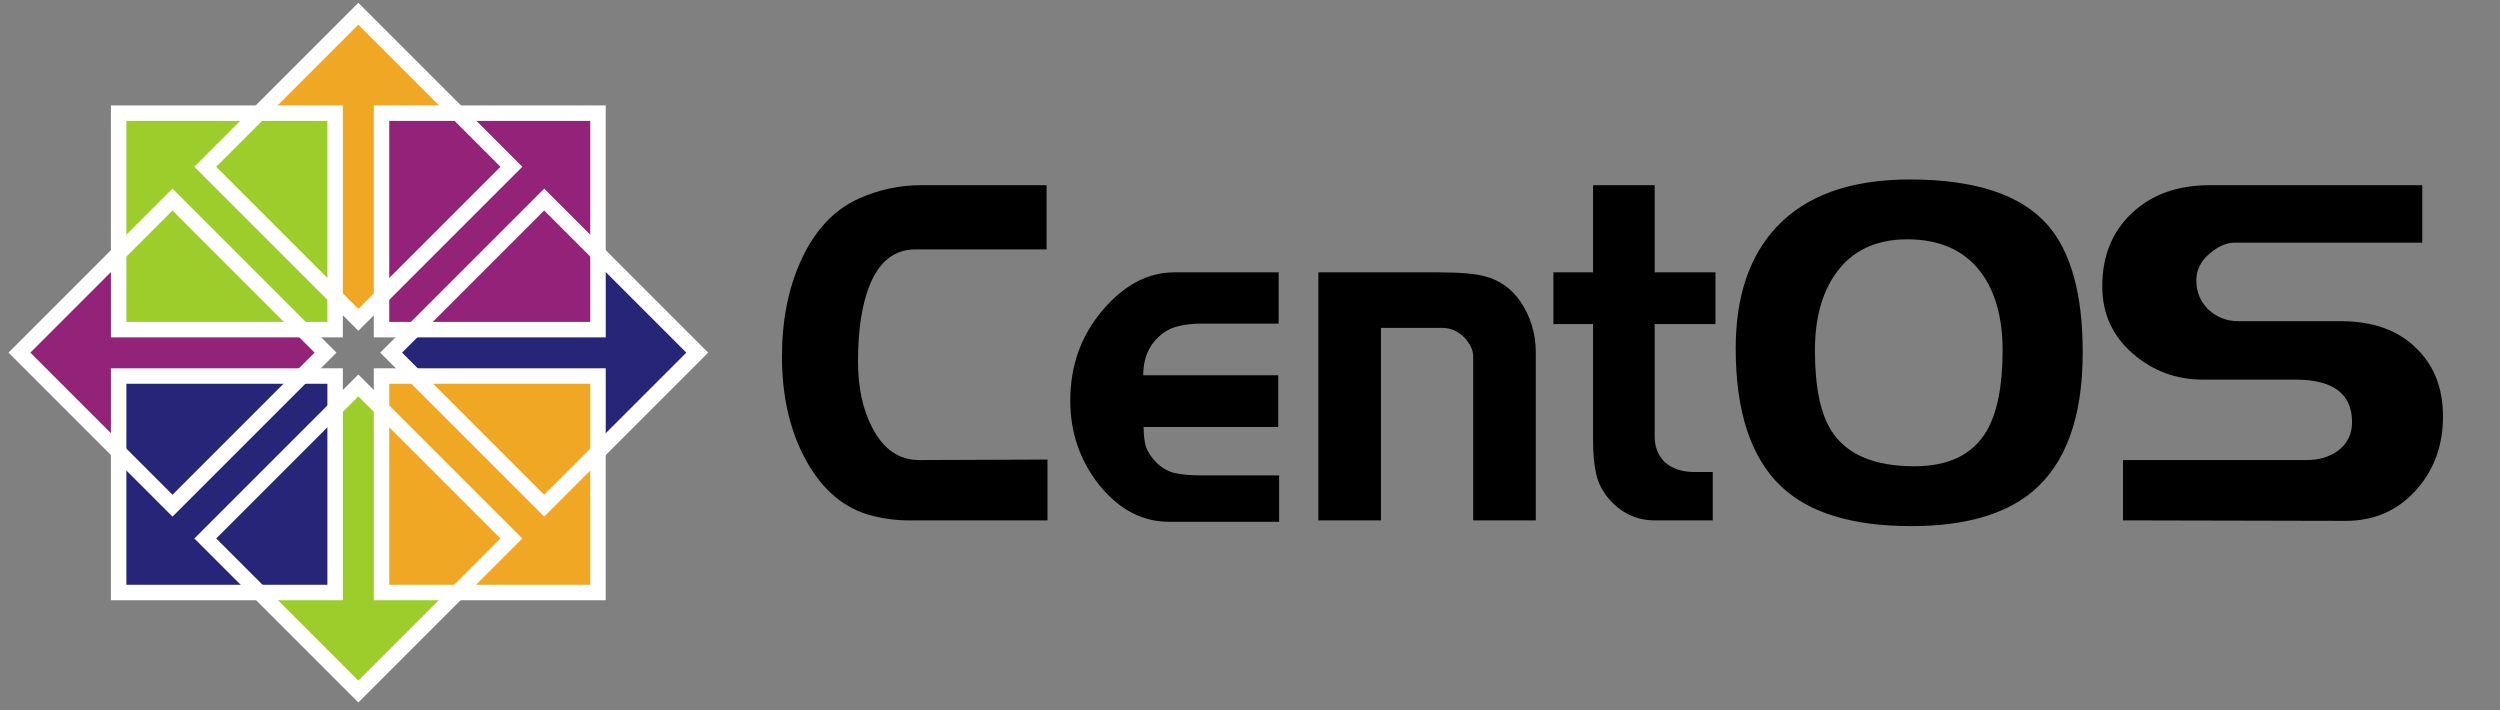 <?xml version="1.0" encoding="UTF-8" standalone="no"?>
<!-- Created with Inkscape (http://www.inkscape.org/) -->
<svg
   xmlns:dc="http://purl.org/dc/elements/1.1/"
   xmlns:cc="http://creativecommons.org/ns#"
   xmlns:rdf="http://www.w3.org/1999/02/22-rdf-syntax-ns#"
   xmlns:svg="http://www.w3.org/2000/svg"
   xmlns="http://www.w3.org/2000/svg"
   xmlns:sodipodi="http://sodipodi.sourceforge.net/DTD/sodipodi-0.dtd"
   xmlns:inkscape="http://www.inkscape.org/namespaces/inkscape"
   width="169.002"
   height="48"
   id="svg2897"
   sodipodi:version="0.32"
   inkscape:version="0.46"
   sodipodi:docname="centos-black.svg"
   inkscape:output_extension="org.inkscape.output.svg.inkscape"
   version="1.0">
  <rect width="100%" height="100%" fill="#808080" stroke="none"/>
  <defs
     id="defs2899">
    <clipPath
       clipPathUnits="userSpaceOnUse"
       id="clipPath4429">
      <g
         transform="matrix(0.995,0,0,1,1.786,0)"
         id="g4431">
        <path
           sodipodi:nodetypes="ccccccccc"
           style="fill:#efa724;fill-opacity:1;fill-rule:evenodd;stroke:none;stroke-width:30;stroke-linecap:round;stroke-linejoin:round;marker:none;marker-start:none;marker-mid:none;marker-end:none;stroke-miterlimit:4;stroke-dasharray:none;stroke-dashoffset:0;stroke-opacity:1;visibility:visible;display:inline;overflow:visible"
           d="M 322.541,2800.938 L 318.106,2806.667 L 313.671,2800.938 L 313.671,2757.795 L 294.732,2757.795 L 318.106,2732.258 L 341.238,2757.795 L 322.541,2757.795 L 322.541,2800.938 z"
           id="path4433" />
      </g>
    </clipPath>
    <clipPath
       clipPathUnits="userSpaceOnUse"
       id="clipPath5267">
      <path
         style="font-size:72.705px;font-style:normal;font-variant:normal;font-weight:200;font-stretch:normal;text-align:start;line-height:125%;writing-mode:lr-tb;text-anchor:start;fill:#75507b;fill-opacity:1;stroke:none;stroke-width:2.48;stroke-linecap:butt;stroke-linejoin:miter;stroke-miterlimit:4;stroke-dasharray:none;stroke-opacity:1;display:inline;font-family:Denmark;-inkscape-font-specification:Denmark Ultra-Light"
         clip-path="none"
         d="M -845.059,523.743 L -850.848,523.743 C -851.435,523.743 -852.015,523.657 -852.59,523.484 C -853.701,523.126 -854.582,522.302 -855.231,521.013 C -855.818,519.844 -856.111,518.482 -856.111,516.928 C -856.111,515.427 -855.849,514.098 -855.325,512.942 C -854.75,511.667 -853.932,510.797 -852.871,510.332 C -852.047,509.973 -851.204,509.794 -850.342,509.794 L -845.097,509.794 L -845.097,512.464 L -850.548,512.464 C -851.435,512.464 -852.078,512.976 -852.477,513.999 C -852.79,514.796 -852.946,515.839 -852.946,517.127 C -852.946,518.217 -852.746,519.14 -852.346,519.897 C -851.884,520.787 -851.235,521.232 -850.398,521.232 L -845.059,521.213 L -845.059,523.743 M -835.419,523.803 L -839.99,523.803 C -841.102,523.803 -842.069,523.298 -842.894,522.289 C -843.705,521.266 -844.111,520.09 -844.111,518.761 C -844.111,517.313 -843.668,516.065 -842.781,515.015 C -841.882,513.952 -840.883,513.421 -839.784,513.421 L -835.438,513.421 L -835.438,515.553 L -838.623,515.553 C -839.022,515.553 -839.366,515.593 -839.653,515.673 C -839.928,515.739 -840.184,515.879 -840.421,516.091 C -840.858,516.49 -841.077,517.028 -841.077,517.705 L -835.457,517.705 L -835.457,519.857 L -841.058,519.857 C -841.058,520.176 -841.027,520.449 -840.964,520.675 C -840.889,520.887 -840.746,521.106 -840.533,521.332 C -840.321,521.545 -840.071,521.691 -839.784,521.771 C -839.484,521.837 -839.122,521.87 -838.698,521.87 L -835.419,521.87 L -835.419,523.803 M -824.737,523.743 L -827.341,523.743 L -827.341,516.948 C -827.341,516.775 -827.379,516.623 -827.454,516.49 C -827.528,516.344 -827.635,516.204 -827.772,516.071 C -828.022,515.845 -828.309,515.732 -828.634,515.732 L -831.181,515.732 L -831.181,523.743 L -833.785,523.743 L -833.785,513.421 L -828.802,513.421 C -827.916,513.421 -827.272,513.474 -826.873,513.58 C -826.248,513.74 -825.749,514.092 -825.374,514.636 C -824.95,515.274 -824.737,515.972 -824.737,516.729 L -824.737,523.743 M -817.259,515.573 L -819.788,515.573 L -819.788,520.256 C -819.788,520.681 -819.651,521.033 -819.376,521.312 C -819.064,521.591 -818.652,521.731 -818.14,521.731 L -817.372,521.731 L -817.372,523.743 L -819.788,523.743 C -820.512,523.743 -821.13,523.464 -821.642,522.906 C -821.942,522.574 -822.136,522.209 -822.223,521.81 C -822.311,521.412 -822.354,520.94 -822.354,520.396 L -822.354,515.573 L -824.003,515.573 L -824.003,513.421 L -822.354,513.421 L -822.354,509.794 L -819.788,509.794 L -819.788,513.421 L -817.259,513.421 L -817.259,515.573 M -801.973,516.749 C -801.973,519.459 -802.678,521.399 -804.09,522.568 C -805.238,523.511 -806.912,523.983 -809.11,523.983 C -811.545,523.983 -813.343,523.438 -814.505,522.348 C -815.778,521.153 -816.415,519.233 -816.415,516.589 C -816.415,514.424 -815.847,512.737 -814.711,511.528 C -813.474,510.212 -811.626,509.555 -809.166,509.555 C -806.456,509.555 -804.545,510.186 -803.434,511.448 C -802.46,512.564 -801.973,514.331 -801.973,516.749 M -805.307,516.669 C -805.307,515.301 -805.613,514.211 -806.225,513.401 C -806.912,512.497 -807.93,512.046 -809.278,512.046 C -810.602,512.046 -811.601,512.531 -812.275,513.5 C -812.837,514.311 -813.118,515.367 -813.118,516.669 C -813.118,518.17 -812.894,519.28 -812.444,519.997 C -811.82,520.993 -810.665,521.492 -808.979,521.492 C -807.555,521.492 -806.556,521.007 -805.981,520.037 C -805.532,519.28 -805.307,518.157 -805.307,516.669 M -786.979,519.419 C -786.979,520.641 -787.359,521.671 -788.121,522.508 C -788.883,523.345 -789.851,523.763 -791.025,523.763 L -800.297,523.743 L -800.297,521.232 L -792.654,521.232 C -792.142,521.232 -791.712,521.106 -791.362,520.854 C -790.962,520.562 -790.762,520.163 -790.762,519.658 C -790.762,518.476 -791.549,517.885 -793.123,517.885 L -796.981,517.885 C -798.093,517.885 -799.067,517.519 -799.904,516.789 C -800.74,516.058 -801.159,515.128 -801.159,513.999 C -801.159,512.75 -800.753,511.74 -799.941,510.97 C -799.117,510.186 -798.037,509.794 -796.701,509.794 L -787.84,509.794 L -787.84,512.185 L -795.652,512.185 C -796.001,512.185 -796.357,512.345 -796.719,512.664 C -797.069,512.969 -797.244,513.334 -797.244,513.76 C -797.244,514.238 -797.075,514.643 -796.738,514.975 C -796.388,515.294 -795.97,515.453 -795.483,515.453 L -791.231,515.453 C -789.907,515.453 -788.87,515.819 -788.121,516.549 C -787.359,517.267 -786.979,518.223 -786.979,519.419"
         id="path5269"
         inkscape:label="" />
    </clipPath>
    <filter
       inkscape:collect="always"
       id="filter5271">
      <feGaussianBlur
         inkscape:collect="always"
         stdDeviation="0.418"
         id="feGaussianBlur5273" />
    </filter>
  </defs>
  <sodipodi:namedview
     id="base"
     pagecolor="#ffffff"
     bordercolor="#666666"
     borderopacity="1.0"
     gridtolerance="10000"
     guidetolerance="10"
     objecttolerance="10"
     inkscape:pageopacity="0.0"
     inkscape:pageshadow="2"
     inkscape:zoom="5.0709345"
     inkscape:cx="84.50119"
     inkscape:cy="24"
     inkscape:document-units="px"
     inkscape:current-layer="g2529"
     showgrid="false"
     inkscape:window-width="1360"
     inkscape:window-height="693"
     inkscape:window-x="0"
     inkscape:window-y="25"
     showborder="true"
     inkscape:showpageshadow="false"
     showguides="true"
     inkscape:guide-bbox="true">
    <inkscape:grid
       type="xygrid"
       id="grid3843"
       visible="true"
       enabled="true" />
  </sodipodi:namedview>
  <g
     inkscape:label="Layer 1"
     inkscape:groupmode="layer"
     id="layer1"
     transform="translate(919.754,-561.041)">
    <rect
       style="opacity:0;fill:#ffffff;fill-opacity:1;fill-rule:nonzero;stroke:none;stroke-width:1;stroke-linecap:round;stroke-linejoin:round;marker:none;marker-start:none;marker-mid:none;marker-end:none;stroke-miterlimit:4;stroke-dasharray:none;stroke-dashoffset:0;stroke-opacity:1;visibility:visible;display:inline;overflow:visible;enable-background:accumulate"
       id="CENTOSARTWORK"
       width="169.002"
       height="48"
       x="-919.754"
       y="561.041"
       inkscape:label="#rect3427" />
    <g
       id="g2529"
       transform="matrix(1.386,0,0,1.386,319.677,-131.351)">
      <g
         inkscape:label="#g9335"
         inkscape:export-ydpi="28.883154"
         inkscape:export-xdpi="28.883154"
         inkscape:export-filename="/home/al/Desktop/CentOS/Symbol Construction/CentOSSymbol_20.png"
         transform="matrix(4.7716762e-2,0,0,4.7716744e-2,-887.559,464.098)"
         id="g9335">
        <g
           inkscape:export-ydpi="50.799999"
           inkscape:export-xdpi="50.799999"
           inkscape:export-filename="/home/al/Desktop/CentOSSymbol_Final.png"
           id="g13583"
           transform="matrix(1.181,0,0,1.181,586.421,-1141.372)">
          <g
             transform="translate(-556.833,-494.556)"
             id="g13467">
            <g
               transform="matrix(0,-3.777,3.777,0,-6968.629,3636.305)"
               id="g13395">
              <g
                 id="g13397"
                 transform="translate(16.28,-899.167)">
                <g
                   transform="matrix(1.067,0,0,1,-26.936,-4.1328125e-5)"
                   id="g13399">
                  <path
                     sodipodi:nodetypes="ccccccccc"
                     style="fill:#932279;fill-opacity:1;fill-rule:evenodd;stroke:none;stroke-width:30;stroke-linecap:round;stroke-linejoin:round;marker:none;marker-start:none;marker-mid:none;marker-end:none;stroke-miterlimit:4;stroke-dasharray:none;stroke-dashoffset:0;stroke-opacity:1;visibility:visible;display:inline;overflow:visible"
                     d="M 323.367,2798.161 L 317.96,2803.962 L 312.554,2798.161 L 312.554,2757.335 L 294.541,2757.335 L 317.96,2732.437 L 340.985,2757.335 L 323.367,2757.335 L 323.367,2798.161 z"
                     id="path13401" />
                </g>
                <g
                   clip-path="url(#clipPath4429)"
                   id="g13405"
                   transform="matrix(1.072,0,0,1,-28.851,-4.1328125e-5)" />
              </g>
            </g>
            <g
               id="g13407"
               transform="matrix(3.777,0,0,3.777,-988.71,-4824.494)">
              <g
                 transform="translate(16.28,-899.167)"
                 id="g13409">
                <g
                   id="g13411"
                   transform="matrix(1.067,0,0,1,-26.936,-4.1328125e-5)">
                  <path
                     id="path13413"
                     d="M 323.367,2798.161 L 317.96,2803.962 L 312.554,2798.161 L 312.554,2757.335 L 294.541,2757.335 L 317.96,2732.437 L 340.985,2757.335 L 323.367,2757.335 L 323.367,2798.161 z"
                     style="fill:#efa724;fill-opacity:1;fill-rule:evenodd;stroke:none;stroke-width:30;stroke-linecap:round;stroke-linejoin:round;marker:none;marker-start:none;marker-mid:none;marker-end:none;stroke-miterlimit:4;stroke-dasharray:none;stroke-dashoffset:0;stroke-opacity:1;visibility:visible;display:inline;overflow:visible"
                     sodipodi:nodetypes="ccccccccc" />
                </g>
                <g
                   transform="matrix(1.072,0,0,1,-28.851,-4.1328125e-5)"
                   id="g13417"
                   clip-path="url(#clipPath4429)" />
              </g>
            </g>
            <g
               transform="matrix(0,3.777,-3.777,0,10868.313,1216.913)"
               id="g13419">
              <g
                 id="g13421"
                 transform="matrix(1.067,0,0,1,-26.936,-4.1328125e-5)">
                <path
                   id="path13423"
                   d="M 323.367,2798.161 L 317.96,2803.962 L 312.554,2798.161 L 312.554,2757.335 L 294.541,2757.335 L 317.96,2732.437 L 340.985,2757.335 L 323.367,2757.335 L 323.367,2798.161 z"
                   style="fill:#262577;fill-opacity:1;fill-rule:evenodd;stroke:none;stroke-width:30;stroke-linecap:round;stroke-linejoin:round;marker:none;marker-start:none;marker-mid:none;marker-end:none;stroke-miterlimit:4;stroke-dasharray:none;stroke-dashoffset:0;stroke-opacity:1;visibility:visible;display:inline;overflow:visible"
                   sodipodi:nodetypes="ccccccccc" />
              </g>
              <g
                 transform="matrix(1.072,0,0,1,-28.851,-4.1328125e-5)"
                 id="g13427"
                 clip-path="url(#clipPath4429)" />
            </g>
            <g
               id="g13429"
               transform="matrix(-3.777,0,0,-3.777,1492.17,9616.223)">
              <g
                 transform="translate(16.28,-899.167)"
                 id="g13431">
                <g
                   id="g13433"
                   transform="matrix(1.067,0,0,1,-26.936,-4.1328125e-5)">
                  <path
                     id="path13435"
                     d="M 323.367,2798.161 L 317.96,2803.962 L 312.554,2798.161 L 312.554,2757.335 L 294.541,2757.335 L 317.96,2732.437 L 340.985,2757.335 L 323.367,2757.335 L 323.367,2798.161 z"
                     style="fill:#9ccd2a;fill-opacity:1;fill-rule:evenodd;stroke:none;stroke-width:30;stroke-linecap:round;stroke-linejoin:round;marker:none;marker-start:none;marker-mid:none;marker-end:none;stroke-miterlimit:4;stroke-dasharray:none;stroke-dashoffset:0;stroke-opacity:1;visibility:visible;display:inline;overflow:visible"
                     sodipodi:nodetypes="ccccccccc" />
                </g>
                <g
                   transform="matrix(1.072,0,0,1,-28.851,-4.1328125e-5)"
                   id="g13439"
                   clip-path="url(#clipPath4429)" />
              </g>
            </g>
            <g
               id="g13441"
               transform="matrix(3.777,0,0,3.777,-2493.849,-6445.18)">
              <rect
                 y="2285.789"
                 x="671.984"
                 height="49.606"
                 width="49.606"
                 id="rect13443"
                 style="fill:#9ccd2a;fill-opacity:1;stroke:#ffffff;stroke-width:3.543;stroke-linecap:butt;stroke-linejoin:miter;stroke-miterlimit:4;stroke-dasharray:none;stroke-dashoffset:0;stroke-opacity:1" />
              <rect
                 style="fill:#932279;fill-opacity:1;stroke:#ffffff;stroke-width:3.543;stroke-linecap:butt;stroke-linejoin:miter;stroke-miterlimit:4;stroke-dasharray:none;stroke-dashoffset:0;stroke-opacity:1"
                 id="rect13445"
                 width="49.606"
                 height="49.606"
                 x="732.221"
                 y="2285.789" />
              <rect
                 y="2346.026"
                 x="732.221"
                 height="49.606"
                 width="49.606"
                 id="rect13447"
                 style="fill:#efa724;fill-opacity:1;stroke:#ffffff;stroke-width:3.543;stroke-linecap:butt;stroke-linejoin:miter;stroke-miterlimit:4;stroke-dasharray:none;stroke-dashoffset:0;stroke-opacity:1" />
              <rect
                 style="fill:#262577;fill-opacity:1;stroke:#ffffff;stroke-width:3.543;stroke-linecap:butt;stroke-linejoin:miter;stroke-miterlimit:4;stroke-dasharray:none;stroke-dashoffset:0;stroke-opacity:1"
                 id="rect13449"
                 width="49.606"
                 height="49.606"
                 x="671.984"
                 y="2346.026" />
            </g>
            <rect
               transform="matrix(0.707,-0.707,0.707,0.707,0,0)"
               style="fill:none;fill-opacity:1;stroke:#ffffff;stroke-width:13.383;stroke-linecap:butt;stroke-linejoin:miter;stroke-miterlimit:4;stroke-dasharray:none;stroke-dashoffset:0;stroke-opacity:1"
               id="rect13459"
               width="187.367"
               height="187.367"
               x="-1723.575"
               y="1664.69" />
            <rect
               transform="matrix(0.707,-0.707,0.707,0.707,0,0)"
               y="1664.69"
               x="-1496.057"
               height="187.367"
               width="187.367"
               id="rect13461"
               style="fill:none;fill-opacity:1;stroke:#ffffff;stroke-width:13.383;stroke-linecap:butt;stroke-linejoin:miter;stroke-miterlimit:4;stroke-dasharray:none;stroke-dashoffset:0;stroke-opacity:1" />
            <rect
               transform="matrix(0.707,-0.707,0.707,0.707,0,0)"
               style="fill:none;fill-opacity:1;stroke:#ffffff;stroke-width:13.383;stroke-linecap:butt;stroke-linejoin:miter;stroke-miterlimit:4;stroke-dasharray:none;stroke-dashoffset:0;stroke-opacity:1"
               id="rect13463"
               width="187.367"
               height="187.367"
               x="-1496.057"
               y="1892.207" />
            <rect
               transform="matrix(0.707,-0.707,0.707,0.707,0,0)"
               y="1892.207"
               x="-1723.575"
               height="187.367"
               width="187.367"
               id="rect13465"
               style="fill:none;fill-opacity:1;stroke:#ffffff;stroke-width:13.383;stroke-linecap:butt;stroke-linejoin:miter;stroke-miterlimit:4;stroke-dasharray:none;stroke-dashoffset:0;stroke-opacity:1" />
          </g>
        </g>
      </g>
      <path
         inkscape:label=""
         id="path3841"
         d="M -843.16,524.942 L -849.943,524.942 C -850.631,524.942 -851.311,524.841 -851.985,524.639 C -853.287,524.218 -854.319,523.253 -855.08,521.743 C -855.768,520.373 -856.111,518.777 -856.111,516.955 C -856.111,515.196 -855.804,513.639 -855.19,512.285 C -854.516,510.79 -853.558,509.771 -852.314,509.226 C -851.348,508.805 -850.36,508.595 -849.35,508.595 L -843.204,508.595 L -843.204,511.724 L -849.592,511.724 C -850.631,511.724 -851.385,512.324 -851.853,513.523 C -852.219,514.457 -852.402,515.679 -852.402,517.189 C -852.402,518.466 -852.167,519.548 -851.699,520.435 C -851.158,521.478 -850.397,522 -849.416,522 L -843.16,521.976 L -843.16,524.942 M -831.863,525.012 L -837.219,525.012 C -838.522,525.012 -839.656,524.421 -840.622,523.237 C -841.573,522.039 -842.049,520.661 -842.049,519.104 C -842.049,517.407 -841.529,515.944 -840.49,514.714 C -839.436,513.468 -838.266,512.845 -836.978,512.845 L -831.885,512.845 L -831.885,515.344 L -835.617,515.344 C -836.085,515.344 -836.487,515.391 -836.824,515.484 C -837.146,515.562 -837.446,515.726 -837.724,515.975 C -838.236,516.442 -838.492,517.072 -838.492,517.866 L -831.907,517.866 L -831.907,520.388 L -838.47,520.388 C -838.47,520.762 -838.434,521.081 -838.361,521.346 C -838.273,521.595 -838.105,521.852 -837.856,522.116 C -837.607,522.366 -837.314,522.537 -836.978,522.63 C -836.627,522.708 -836.202,522.747 -835.705,522.747 L -831.863,522.747 L -831.863,525.012 M -819.345,524.942 L -822.396,524.942 L -822.396,516.979 C -822.396,516.776 -822.44,516.597 -822.528,516.442 C -822.616,516.27 -822.74,516.107 -822.901,515.951 C -823.194,515.687 -823.53,515.554 -823.911,515.554 L -826.896,515.554 L -826.896,524.942 L -829.948,524.942 L -829.948,512.845 L -824.109,512.845 C -823.069,512.845 -822.316,512.908 -821.847,513.032 C -821.116,513.219 -820.53,513.632 -820.091,514.27 C -819.594,515.017 -819.345,515.835 -819.345,516.722 L -819.345,524.942 M -810.581,515.367 L -813.545,515.367 L -813.545,520.855 C -813.545,521.354 -813.384,521.766 -813.062,522.093 C -812.696,522.42 -812.213,522.584 -811.613,522.584 L -810.713,522.584 L -810.713,524.942 L -813.545,524.942 C -814.394,524.942 -815.118,524.615 -815.718,523.961 C -816.069,523.572 -816.296,523.144 -816.399,522.677 C -816.501,522.21 -816.552,521.657 -816.552,521.019 L -816.552,515.367 L -818.484,515.367 L -818.484,512.845 L -816.552,512.845 L -816.552,508.595 L -813.545,508.595 L -813.545,512.845 L -810.581,512.845 L -810.581,515.367 M -792.668,516.745 C -792.668,519.921 -793.495,522.194 -795.148,523.564 C -796.495,524.67 -798.456,525.222 -801.031,525.222 C -803.885,525.222 -805.992,524.584 -807.353,523.307 C -808.846,521.906 -809.593,519.657 -809.593,516.558 C -809.593,514.021 -808.927,512.044 -807.595,510.627 C -806.146,509.086 -803.98,508.315 -801.097,508.315 C -797.921,508.315 -795.682,509.054 -794.38,510.533 C -793.238,511.841 -792.668,513.912 -792.668,516.745 M -796.575,516.652 C -796.575,515.048 -796.934,513.772 -797.651,512.822 C -798.456,511.763 -799.648,511.234 -801.229,511.234 C -802.78,511.234 -803.951,511.802 -804.741,512.939 C -805.4,513.888 -805.729,515.126 -805.729,516.652 C -805.729,518.411 -805.466,519.711 -804.939,520.552 C -804.207,521.719 -802.853,522.303 -800.878,522.303 C -799.209,522.303 -798.039,521.735 -797.365,520.599 C -796.839,519.711 -796.575,518.396 -796.575,516.652 M -775.096,519.875 C -775.096,521.307 -775.543,522.513 -776.435,523.494 C -777.328,524.475 -778.462,524.966 -779.838,524.966 L -790.704,524.942 L -790.704,522 L -781.748,522 C -781.148,522 -780.643,521.852 -780.233,521.556 C -779.765,521.213 -779.531,520.746 -779.531,520.155 C -779.531,518.769 -780.453,518.076 -782.296,518.076 L -786.819,518.076 C -788.121,518.076 -789.263,517.648 -790.243,516.792 C -791.224,515.936 -791.714,514.846 -791.714,513.523 C -791.714,512.059 -791.238,510.876 -790.287,509.973 C -789.321,509.054 -788.055,508.595 -786.489,508.595 L -776.106,508.595 L -776.106,511.397 L -785.26,511.397 C -785.67,511.397 -786.087,511.584 -786.511,511.958 C -786.921,512.316 -787.126,512.744 -787.126,513.242 C -787.126,513.803 -786.928,514.278 -786.533,514.667 C -786.123,515.041 -785.633,515.227 -785.062,515.227 L -780.079,515.227 C -778.528,515.227 -777.313,515.656 -776.435,516.512 C -775.543,517.352 -775.096,518.473 -775.096,519.875"
         clip-path="none"
         style="font-size:72.705px;font-style:normal;font-variant:normal;font-weight:200;font-stretch:normal;text-align:start;line-height:125%;writing-mode:lr-tb;text-anchor:start;fill:#000000;fill-opacity:1;stroke:none;stroke-width:2.48;stroke-linecap:butt;stroke-linejoin:miter;stroke-miterlimit:4;stroke-dasharray:none;stroke-opacity:1;display:inline;font-family:Denmark;-inkscape-font-specification:Denmark Ultra-Light" />
    </g>
  </g>
</svg>
